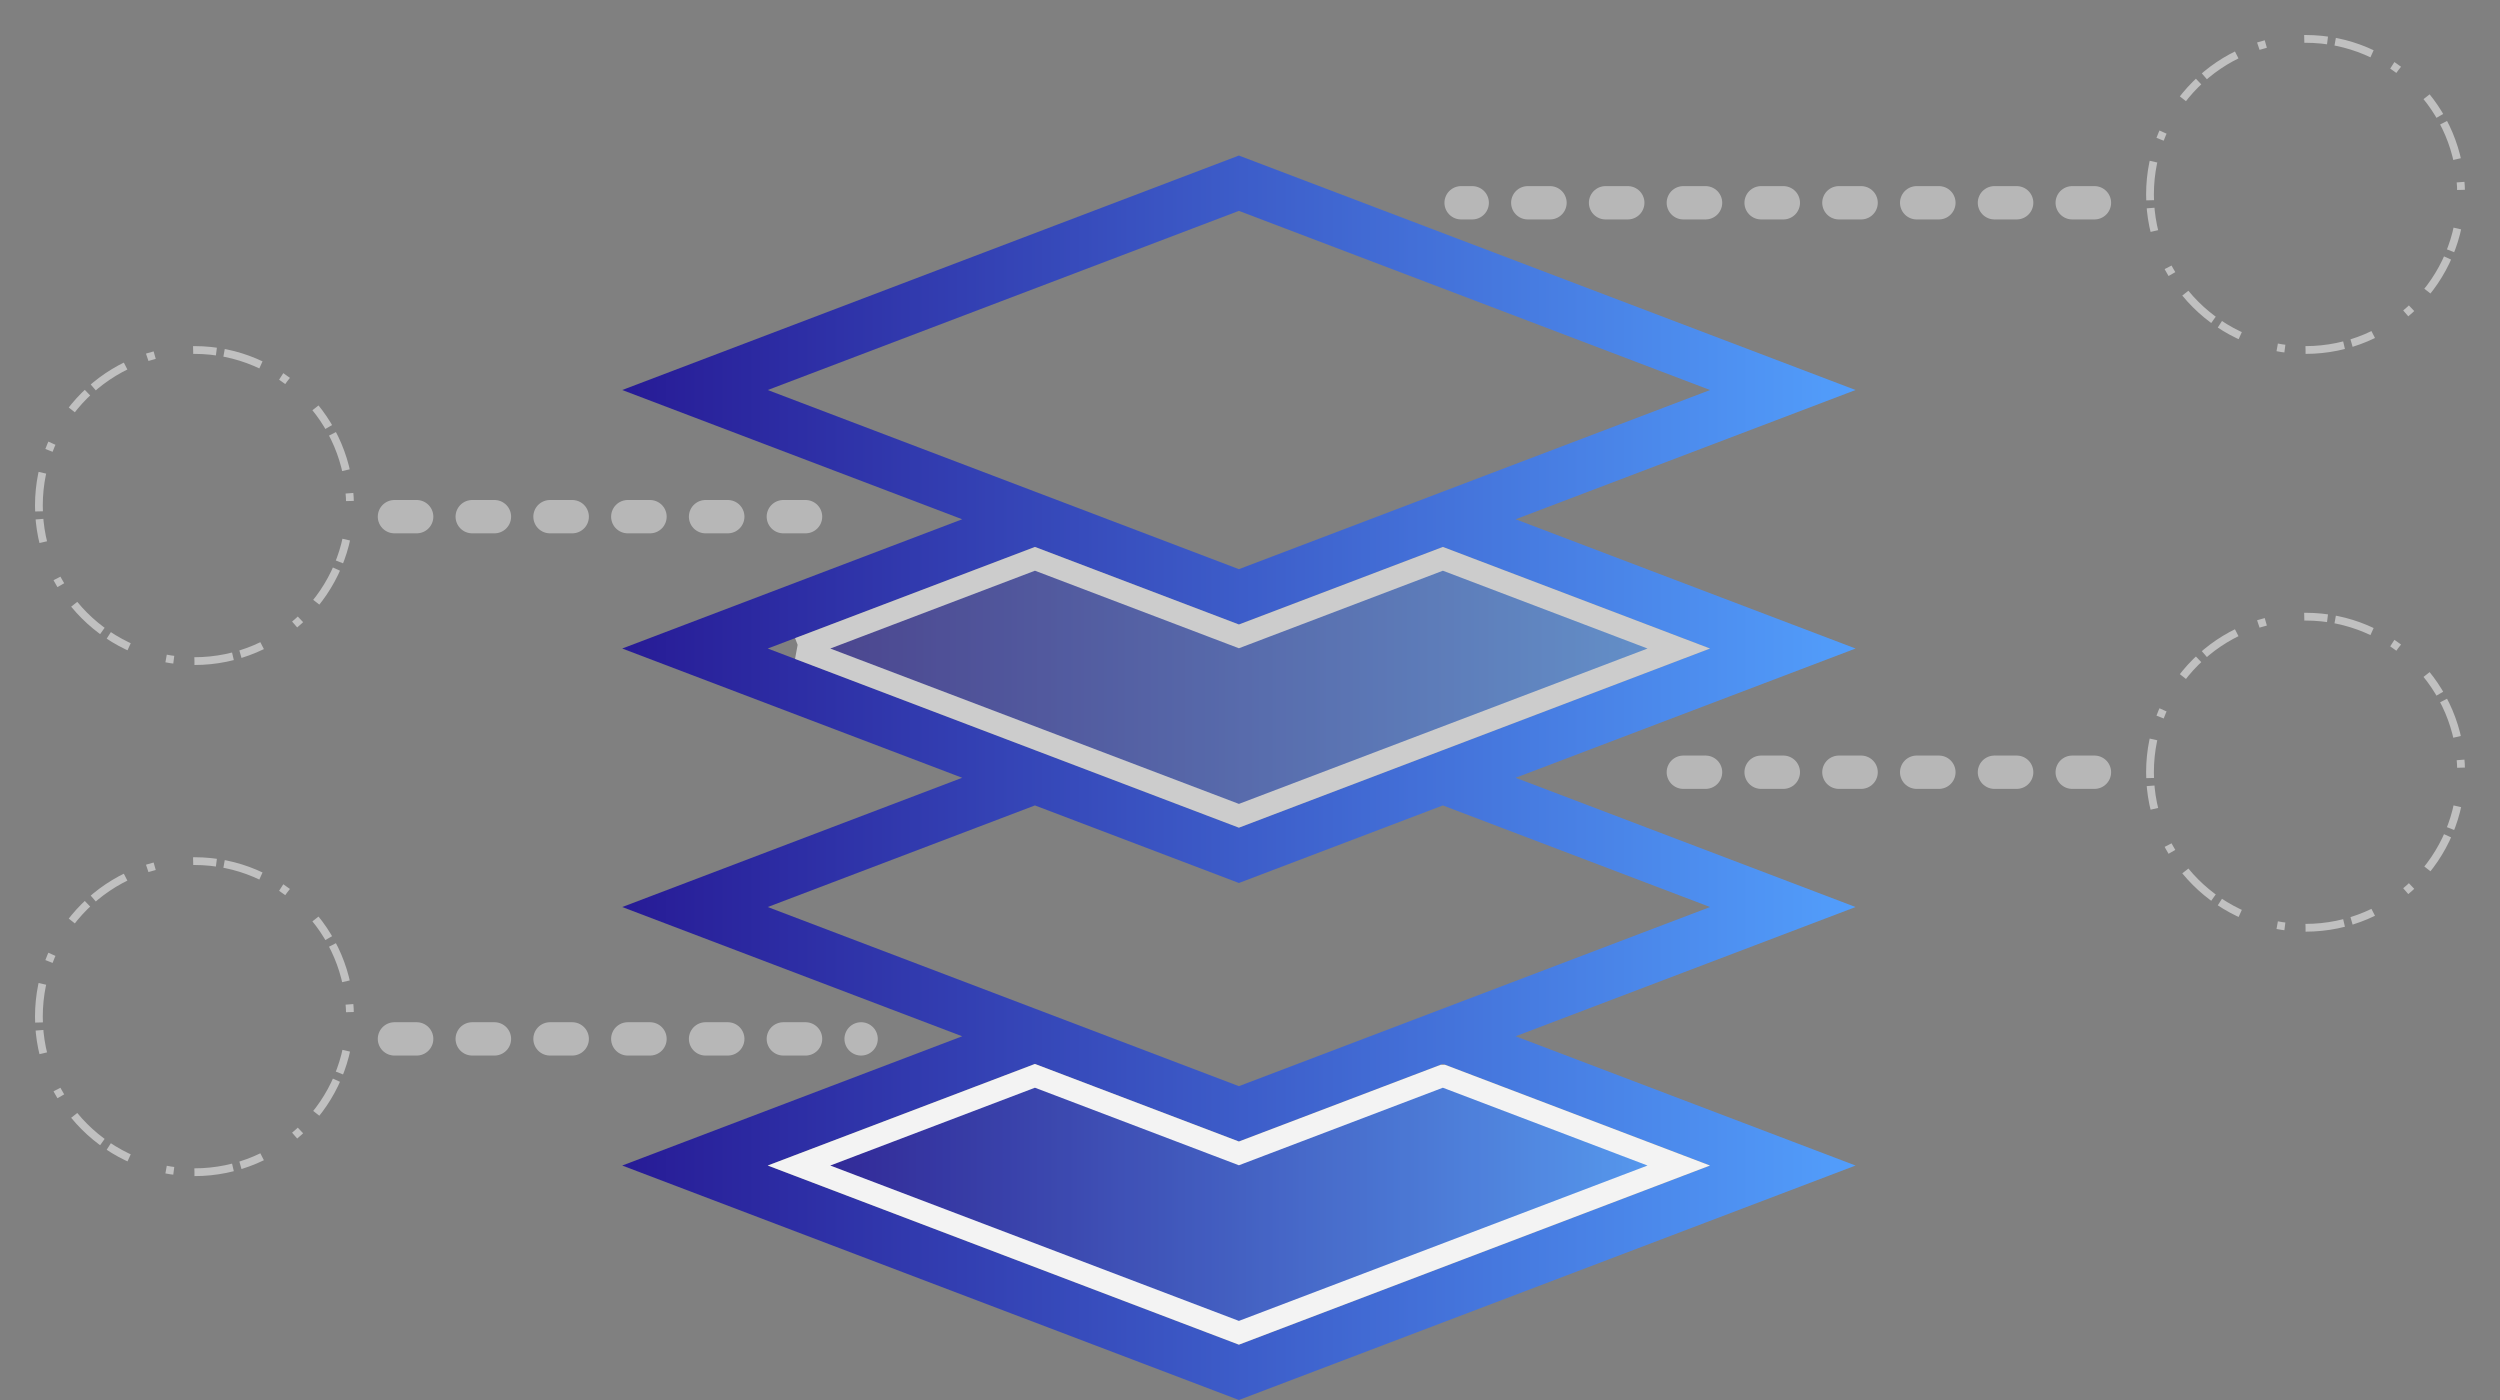 <svg width="225" height="126" xmlns="http://www.w3.org/2000/svg" xmlns:xlink="http://www.w3.org/1999/xlink"><rect width="100%" height="100%" fill="#808080" stroke="none"/><title>RequestRegistry/Tryout/V1/Icon</title><desc>Created with Sketch.</desc><defs><linearGradient x1=".258%" y1="49.75%" x2="101.258%" y2="49.75%" id="b"><stop stop-color="#271B96" offset="0%"/><stop stop-color="#53A0FD" offset="100%"/><stop stop-color="#5D12A3" offset="100%"/></linearGradient><path d="M55.5 112l55.5-21.102-30.595-11.633 30.595-11.633-30.595-11.633 30.595-11.633-30.595-11.633 30.595-11.633-55.5-21.102-55.5 21.102 30.595 11.633-30.595 11.633 30.595 11.633-30.595 11.633 30.595 11.633-30.595 11.633 55.5 21.102zm-42.404-90.898l42.404-16.123 42.404 16.123-24.047 9.143-18.357 6.98-18.357-6.98-24.047-9.143zm0 23.265l24.047-9.143 18.357 6.98 18.357-6.98 24.047 9.143-24.047 9.143-18.357 6.98-18.357-6.98-24.047-9.143zm0 23.265l24.047-9.143 18.357 6.98 18.357-6.98 24.047 9.143-24.047 9.143-18.357 6.98-18.357-6.98-24.047-9.143zm60.761 14.122l24.047 9.143-42.404 16.123-42.404-16.123 24.047-9.143 18.357 6.98 18.357-6.98z" id="a"/><polygon id="c" points="73.857 81.755 97.904 90.898 55.5 107.021 13.096 90.898 37.143 81.755 55.5 88.735"/><polygon id="d" points="13.096 44.367 37.143 35.224 55.5 42.204 73.857 35.224 97.904 44.367 73.857 53.511 73.857 53.511 55.5 60.49 37.143 53.511 37.143 53.511"/><circle id="e" cx="15.4" cy="15.4" r="15.4"/><circle id="g" cx="15.4" cy="15.4" r="15.4"/><circle id="i" cx="15.4" cy="15.4" r="15.4"/><circle id="k" cx="15.4" cy="15.4" r="15.4"/></defs><g fill="none"><g transform="translate(56 14)"><g><use xlink:href="#a"/><use fill="url(#b)" xlink:href="#a"/></g><g id="Path" opacity=".9"><use xlink:href="#c"/><path stroke="#fff" stroke-width="2" d="M73.857 82.825l-18.357 6.98-18.357-6.98-21.233 8.073 39.59 15.053 39.59-15.053-21.233-8.073z" stroke-linejoin="square" fill="url(#b)" fill-rule="evenodd"/></g><g opacity=".6"><use xlink:href="#d"/><path stroke="#fff" stroke-width="2" d="M15.91 44.367l21.589 8.209 18.002 6.845 18.002-6.845 21.589-8.209-21.233-8.073-18.357 6.98-18.357-6.98-21.233 8.073z" stroke-linejoin="square" fill="url(#b)" fill-rule="evenodd"/></g></g><g><g id="Endpoint" transform="translate(190)"><g id="Color/Blue" fill-rule="evenodd" transform="translate(2.1 2.1)"><mask id="f"><use xlink:href="#e"/></mask><use id="Mask" xlink:href="#e"/><rect width="175" height="175" transform="translate(-75.6 -64.4)" mask="url(#f)" fill="#5097F7" id="Rectangle-3"/></g><path d="M17.5 31.5c7.732 0 14-6.268 14-14s-6.268-14-14-14-14 6.268-14 14 6.268 14 14 14z" id="Oval" stroke="#fff" stroke-width=".7" opacity=".5" stroke-dasharray="3.5,0.7,2.1"/></g><g id="Endpoint" transform="translate(0 28)"><g id="Color/Blue" fill-rule="evenodd" transform="translate(2.1 2.1)"><mask id="h"><use xlink:href="#g"/></mask><use id="Mask" xlink:href="#g"/><rect width="175" height="175" transform="translate(-75.6 -64.4)" id="Rectangle-3" mask="url(#h)" fill="#271B96"/></g><path d="M17.5 31.5c7.732 0 14-6.268 14-14s-6.268-14-14-14-14 6.268-14 14 6.268 14 14 14z" id="Oval" stroke="#fff" stroke-width=".7" opacity=".5" stroke-dasharray="3.5,0.7,2.1"/></g><g id="Endpoint" transform="translate(190 52)"><g id="Color/Blue" fill-rule="evenodd" transform="translate(2.1 2.1)"><mask id="j"><use xlink:href="#i"/></mask><use id="Mask" xlink:href="#i"/><rect width="175" height="175" transform="translate(-75.6 -64.4)" mask="url(#j)" fill="#5097F7" id="Rectangle-3"/></g><path d="M17.5 31.5c7.732 0 14-6.268 14-14s-6.268-14-14-14-14 6.268-14 14 6.268 14 14 14z" id="Oval" stroke="#fff" stroke-width=".7" opacity=".5" stroke-dasharray="3.5,0.7,2.1"/></g><g transform="translate(0 74)"><g fill-rule="evenodd" transform="translate(2.1 2.1)"><mask id="l"><use xlink:href="#k"/></mask><use xlink:href="#k"/><rect width="175" height="175" transform="translate(-75.6 -64.4)" mask="url(#l)" fill="#271B96"/></g><path d="M17.5 31.5c7.732 0 14-6.268 14-14s-6.268-14-14-14-14 6.268-14 14 6.268 14 14 14z" stroke="#fff" stroke-width=".7" opacity=".5" stroke-dasharray="3.5,0.7,2.1"/></g></g><path d="M188.5 18.25h-57" stroke="#B7B7B7" stroke-width="3" stroke-linecap="round" stroke-linejoin="round" stroke-dasharray="2,5"/><path d="M188.5 69.5h-39" stroke="#B7B7B7" stroke-width="3" stroke-linecap="round" stroke-linejoin="round" stroke-dasharray="2,5"/><path d="M35.5 46.5h37" stroke="#B7B7B7" stroke-width="3" stroke-linecap="round" stroke-linejoin="round" stroke-dasharray="2,5"/><path d="M35.5 93.5h42" stroke="#B7B7B7" stroke-width="3" stroke-linecap="round" stroke-linejoin="round" stroke-dasharray="2,5"/></g></svg>
